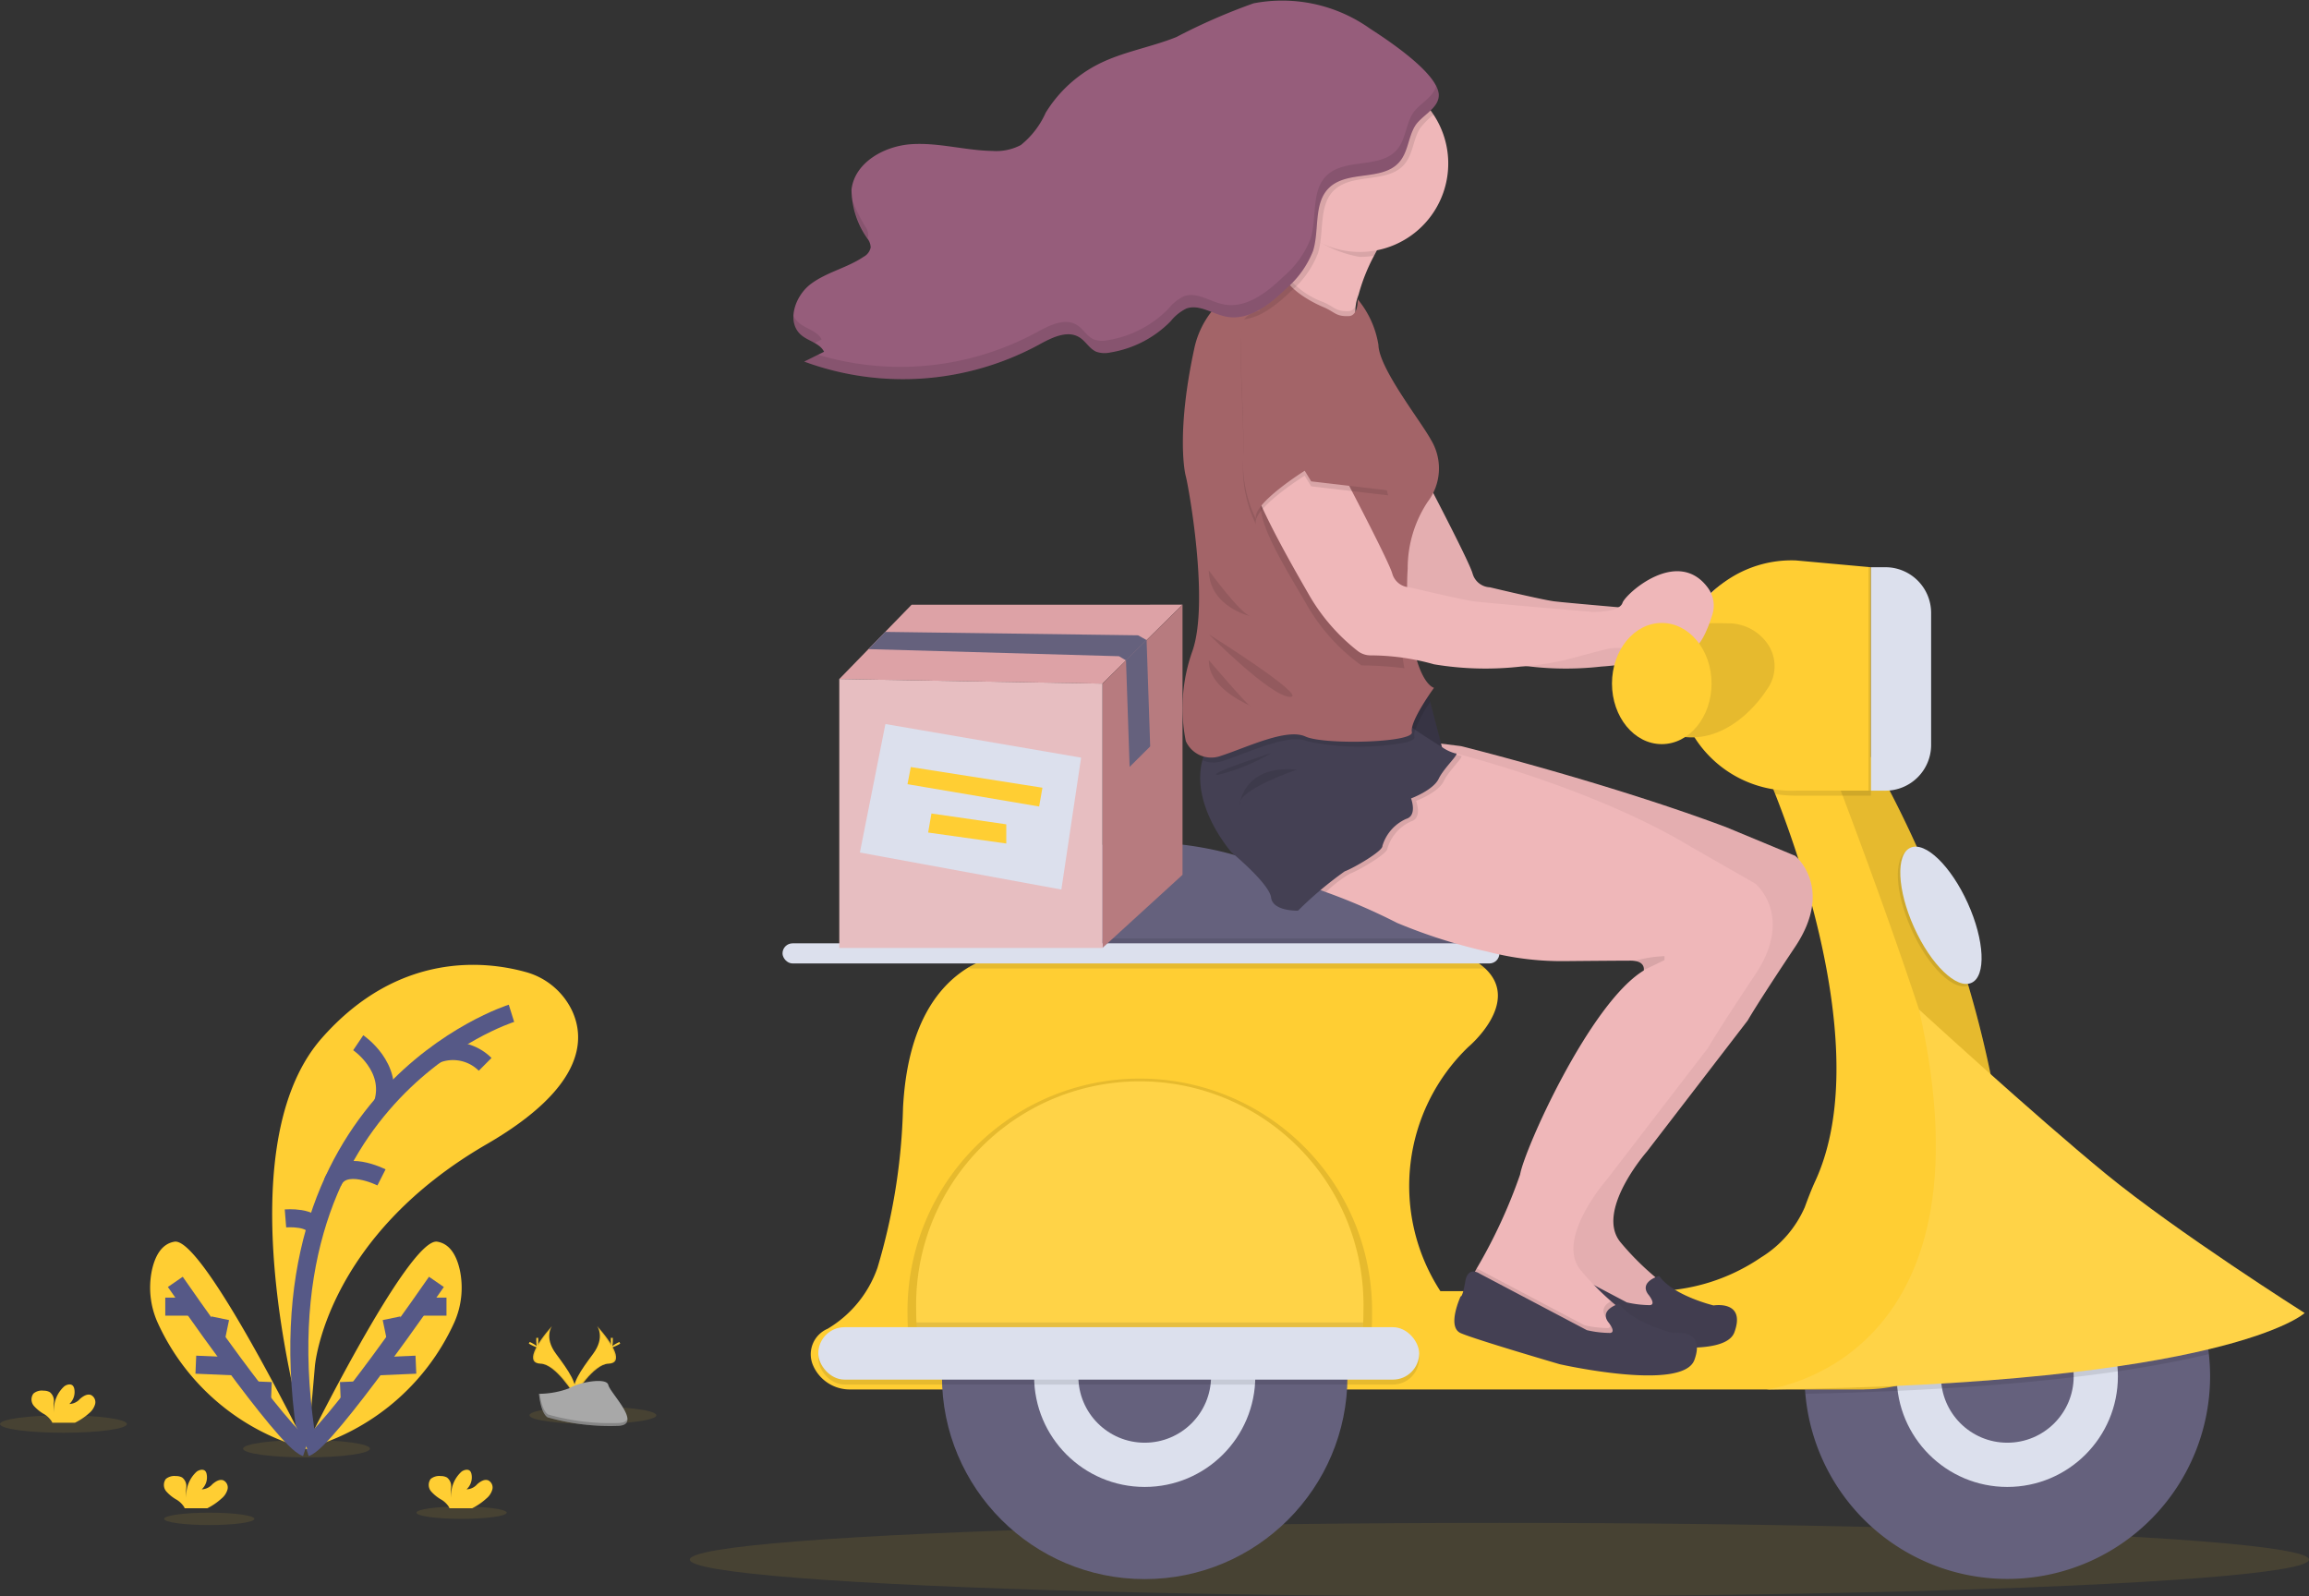 <svg xmlns="http://www.w3.org/2000/svg" width="128.048" height="88.524" viewBox="0 0 128.048 88.524">
  <rect x="0" y="0" width="128.048" height="88.524" fill="#333333" stroke="none"/>
  <g id="ic_congo" transform="translate(-0.355 -24.737)">
    <ellipse id="Ellipse_411" data-name="Ellipse 411" cx="3.519" cy="0.484" rx="3.519" ry="0.484" transform="translate(0.355 103.223)" fill="#ffce33" opacity="0.1"/>
    <ellipse id="Ellipse_412" data-name="Ellipse 412" cx="3.519" cy="0.484" rx="3.519" ry="0.484" transform="translate(13.836 104.59)" fill="#ffce33" opacity="0.1"/>
    <ellipse id="Ellipse_413" data-name="Ellipse 413" cx="3.519" cy="0.484" rx="3.519" ry="0.484" transform="translate(29.715 102.739)" fill="#ffce33" opacity="0.1"/>
    <ellipse id="Ellipse_414" data-name="Ellipse 414" cx="2.502" cy="0.343" rx="2.502" ry="0.343" transform="translate(9.457 108.623)" fill="#ffce33" opacity="0.1"/>
    <ellipse id="Ellipse_415" data-name="Ellipse 415" cx="2.502" cy="0.343" rx="2.502" ry="0.343" transform="translate(23.45 108.28)" fill="#ffce33" opacity="0.1"/>
    <path id="Path_2364" data-name="Path 2364" d="M186.879,624.23s-4.936-16.181.771-22.661c4.271-4.849,9.118-4.269,11.289-3.669a4.013,4.013,0,0,1,2.59,2.152c.759,1.636.622,4.295-4.736,7.4-8.971,5.194-9.528,12.318-9.528,12.318Z" transform="translate(-169.448 -519.264)" fill="#ffce33"/>
    <path id="Path_2365" data-name="Path 2365" d="M207.706,617.23s-14.55,4.549-11.288,24.035" transform="translate(-178.987 -536.3)" fill="none" stroke="#565987" stroke-miterlimit="10" stroke-width="1"/>
    <path id="Path_2366" data-name="Path 2366" d="M219.91,629.2s2,1.349,1.363,3.379" transform="translate(-199.689 -546.638)" fill="none" stroke="#565987" stroke-miterlimit="10" stroke-width="1"/>
    <path id="Path_2367" data-name="Path 2367" d="M254.345,633.149a2.528,2.528,0,0,0-2.715-.559" transform="translate(-227.086 -549.388)" fill="none" stroke="#565987" stroke-miterlimit="10" stroke-width="1"/>
    <path id="Path_2368" data-name="Path 2368" d="M212.2,681.383s-2.151-1.09-2.707.273" transform="translate(-190.689 -591.353)" fill="none" stroke="#565987" stroke-miterlimit="10" stroke-width="1"/>
    <path id="Path_2369" data-name="Path 2369" d="M190.3,700.63s1.615-.128,1.645.645" transform="translate(-174.114 -608.326)" fill="none" stroke="#565987" stroke-miterlimit="10" stroke-width="1"/>
    <path id="Path_2370" data-name="Path 2370" d="M198,721.607s5.781-11.76,7.369-11.5c.754.123,1.1.864,1.259,1.61a4.743,4.743,0,0,1-.315,2.87A12.7,12.7,0,0,1,198,721.607Z" transform="translate(-180.765 -616.512)" fill="#ffce33"/>
    <path id="Path_2371" data-name="Path 2371" d="M205.84,726.51s-6.068,8.8-7.24,9.185" transform="translate(-181.283 -630.686)" fill="none" stroke="#565987" stroke-miterlimit="10" stroke-width="1"/>
    <line id="Line_10" data-name="Line 10" x1="1.416" transform="translate(23.699 97.197)" fill="none" stroke="#565987" stroke-miterlimit="10" stroke-width="1"/>
    <line id="Line_11" data-name="Line 11" x1="2.219" y2="0.095" transform="translate(21.2 100.416)" fill="none" stroke="#565987" stroke-miterlimit="10" stroke-width="1"/>
    <line id="Line_12" data-name="Line 12" x2="0.241" y2="1.156" transform="translate(22.068 97.841)" fill="none" stroke="#565987" stroke-miterlimit="10" stroke-width="1"/>
    <line id="Line_13" data-name="Line 13" x2="0.044" y2="1.051" transform="translate(19.707 101.36)" fill="none" stroke="#565987" stroke-miterlimit="10" stroke-width="1"/>
    <path id="Path_2372" data-name="Path 2372" d="M143.956,721.607s-5.781-11.76-7.369-11.5c-.754.123-1.1.864-1.259,1.61a4.733,4.733,0,0,0,.316,2.862A12.67,12.67,0,0,0,143.956,721.607Z" transform="translate(-126.554 -616.512)" fill="#ffce33"/>
    <path id="Path_2373" data-name="Path 2373" d="M145.48,726.51s6.068,8.8,7.24,9.185" transform="translate(-135.403 -630.686)" fill="none" stroke="#565987" stroke-miterlimit="10" stroke-width="1"/>
    <line id="Line_14" data-name="Line 14" x2="1.416" transform="translate(9.52 97.197)" fill="none" stroke="#565987" stroke-miterlimit="10" stroke-width="1"/>
    <line id="Line_15" data-name="Line 15" x2="2.22" y2="0.095" transform="translate(11.215 100.416)" fill="none" stroke="#565987" stroke-miterlimit="10" stroke-width="1"/>
    <line id="Line_16" data-name="Line 16" x1="0.241" y2="1.156" transform="translate(12.326 97.841)" fill="none" stroke="#565987" stroke-miterlimit="10" stroke-width="1"/>
    <line id="Line_17" data-name="Line 17" x1="0.044" y2="1.051" transform="translate(14.884 101.36)" fill="none" stroke="#565987" stroke-miterlimit="10" stroke-width="1"/>
    <path id="Path_2374" data-name="Path 2374" d="M251.783,804.6a1,1,0,0,0,.33-.5.442.442,0,0,0-.23-.506c-.211-.082-.437.065-.608.213a.817.817,0,0,1-.592.286.9.9,0,0,0,.273-.842.352.352,0,0,0-.076-.172c-.117-.125-.33-.071-.47.027a1.75,1.75,0,0,0-.574,1.467,2.791,2.791,0,0,1-.008-.6.617.617,0,0,0-.228-.534.665.665,0,0,0-.345-.082.743.743,0,0,0-.561.159.558.558,0,0,0,.022.69,2.2,2.2,0,0,0,.581.465,1.3,1.3,0,0,1,.409.4.407.407,0,0,1,.03.071h1.258A3.486,3.486,0,0,0,251.783,804.6Z" transform="translate(-224.454 -696.764)" fill="#ffce33"/>
    <path id="Path_2375" data-name="Path 2375" d="M90.147,769.852a1,1,0,0,0,.33-.5.444.444,0,0,0-.23-.507c-.211-.08-.436.067-.608.214a.815.815,0,0,1-.591.285.9.9,0,0,0,.273-.842.356.356,0,0,0-.078-.17c-.117-.125-.33-.072-.47.027a1.75,1.75,0,0,0-.574,1.467,2.8,2.8,0,0,1-.008-.605.613.613,0,0,0-.226-.533.669.669,0,0,0-.346-.082.713.713,0,0,0-.562.159.548.548,0,0,0,.022.681,2.162,2.162,0,0,0,.582.466,1.277,1.277,0,0,1,.409.4.475.475,0,0,1,.031.071h1.258A3.51,3.51,0,0,0,90.147,769.852Z" transform="translate(-84.847 -666.748)" fill="#ffce33"/>
    <path id="Path_2376" data-name="Path 2376" d="M144.023,804.6a1,1,0,0,0,.33-.5.442.442,0,0,0-.23-.506c-.211-.082-.437.065-.608.213a.817.817,0,0,1-.592.286.9.9,0,0,0,.273-.842.351.351,0,0,0-.076-.172c-.117-.125-.33-.071-.47.027a1.75,1.75,0,0,0-.574,1.467,2.791,2.791,0,0,1-.008-.6.616.616,0,0,0-.226-.534.673.673,0,0,0-.346-.082.745.745,0,0,0-.562.159.558.558,0,0,0,.022.69,2.2,2.2,0,0,0,.581.465,1.3,1.3,0,0,1,.409.4.407.407,0,0,1,.03.071h1.258A3.486,3.486,0,0,0,144.023,804.6Z" transform="translate(-131.381 -696.764)" fill="#ffce33"/>
    <path id="Path_2377" data-name="Path 2377" d="M308.849,744.43s.472.618-.218,1.548-1.257,1.717-1.028,2.3c0,0,1.04-1.73,1.886-1.754S309.779,745.47,308.849,744.43Z" transform="translate(-275.385 -646.164)" fill="#ffce33"/>
    <path id="Path_2378" data-name="Path 2378" d="M309.02,744.43a.788.788,0,0,1,.1.194c.826.97,1.265,1.875.472,1.9-.74.022-1.626,1.344-1.839,1.678.007.026.015.05.025.076,0,0,1.04-1.73,1.886-1.754S309.951,745.47,309.02,744.43Z" transform="translate(-275.557 -646.164)" opacity="0.1"/>
    <path id="Path_2379" data-name="Path 2379" d="M322.809,749.322c0,.217-.025.393-.055.393s-.055-.176-.055-.393.031-.115.061-.115S322.809,749.105,322.809,749.322Z" transform="translate(-288.47 -650.269)" fill="#ffd037"/>
    <path id="Path_2380" data-name="Path 2380" d="M323.355,751.144c-.191.1-.357.166-.371.136s.128-.136.319-.236.115-.029.129,0S323.546,751.041,323.355,751.144Z" transform="translate(-288.714 -651.833)" fill="#ffd037"/>
    <path id="Path_2381" data-name="Path 2381" d="M292.093,744.43s-.472.618.218,1.548,1.258,1.717,1.028,2.3c0,0-1.04-1.73-1.886-1.754S291.168,745.47,292.093,744.43Z" transform="translate(-261.122 -646.164)" fill="#ffce33"/>
    <path id="Path_2382" data-name="Path 2382" d="M292.093,744.43a.761.761,0,0,0-.1.194c-.826.97-1.266,1.875-.473,1.9.74.022,1.627,1.344,1.84,1.678-.008.026-.016.05-.026.076,0,0-1.04-1.73-1.886-1.754S291.168,745.47,292.093,744.43Z" transform="translate(-261.122 -646.164)" opacity="0.1"/>
    <path id="Path_2383" data-name="Path 2383" d="M292.36,749.322c0,.217.025.393.055.393s.055-.176.055-.393-.03-.115-.06-.115S292.36,749.105,292.36,749.322Z" transform="translate(-262.265 -650.269)" fill="#ffd037"/>
    <path id="Path_2384" data-name="Path 2384" d="M289.388,751.144c.191.1.357.166.372.136s-.129-.136-.319-.236-.116-.029-.136,0S289.2,751.041,289.388,751.144Z" transform="translate(-259.594 -651.833)" fill="#ffd037"/>
    <path id="Path_2385" data-name="Path 2385" d="M293.46,767.535a4.813,4.813,0,0,0,1.716-.323c.4-.283,2.028-.621,2.128-.168s1.98,2.257.492,2.269a12.607,12.607,0,0,1-3.854-.473C293.544,768.6,293.46,767.535,293.46,767.535Z" transform="translate(-263.215 -665.504)" fill="#a8a8a8"/>
    <path id="Path_2386" data-name="Path 2386" d="M297.823,773.662a12.613,12.613,0,0,1-3.856-.473c-.3-.184-.422-.844-.462-1.149h-.045s.085,1.065.481,1.306a12.611,12.611,0,0,0,3.854.473c.431,0,.578-.157.57-.383C298.3,773.575,298.142,773.659,297.823,773.662Z" transform="translate(-263.215 -670.011)" opacity="0.2"/>
    <ellipse id="Ellipse_416" data-name="Ellipse 416" cx="44.897" cy="2.036" rx="44.897" ry="2.036" transform="translate(38.61 109.189)" fill="#ffce33" opacity="0.1"/>
    <path id="Path_2387" data-name="Path 2387" d="M619.555,389.385s2.862,5.415,3.084,6.188a1.044,1.044,0,0,0,.965.771s2.851.681,3.533.773,6.588.59,6.588.59,1.5.046,1.681-.5c.166-.5,3.062-3.12,4.739-.833a1.667,1.667,0,0,1,.243,1.488c-.308.981-.94,2.539-1.619,1.57-.954-1.363-2.064-.98-2.064-.254s-1.526.457-2.025.559c-.273.056-1.21.305-2.021.523a14.73,14.73,0,0,1-2.879.478,17.385,17.385,0,0,1-4.823-.125,13.091,13.091,0,0,0-3.544-.495,1.165,1.165,0,0,1-.691-.248,10.78,10.78,0,0,1-2.624-2.983c-1.182-2.044-3.612-6.278-3.448-7.5S619.555,389.385,619.555,389.385Z" transform="translate(-540.623 -339.037)" fill="#efb7b9"/>
    <path id="Path_2388" data-name="Path 2388" d="M619.555,389.385s2.862,5.415,3.084,6.188a1.044,1.044,0,0,0,.965.771s2.851.681,3.533.773,6.588.59,6.588.59,1.5.046,1.681-.5c.166-.5,3.062-3.12,4.739-.833a1.667,1.667,0,0,1,.243,1.488c-.308.981-.94,2.539-1.619,1.57-.954-1.363-2.064-.98-2.064-.254s-1.526.457-2.025.559c-.273.056-1.21.305-2.021.523a14.73,14.73,0,0,1-2.879.478,17.385,17.385,0,0,1-4.823-.125,13.091,13.091,0,0,0-3.544-.495,1.165,1.165,0,0,1-.691-.248,10.78,10.78,0,0,1-2.624-2.983c-1.182-2.044-3.612-6.278-3.448-7.5S619.555,389.385,619.555,389.385Z" transform="translate(-540.623 -339.037)" opacity="0.05"/>
    <path id="Path_2389" data-name="Path 2389" d="M828.394,537.532c-1.3,1.409-2.25,1.964-2.205.477.136-4.5-7.769-24.832-7.769-24.832l2.337-.177A60.55,60.55,0,0,1,828.394,537.532Z" transform="translate(-716.627 -446.275)" fill="none"/>
    <path id="Path_2390" data-name="Path 2390" d="M830.9,693.684a11.244,11.244,0,0,1-22.446.954c-.016-.183-.029-.365-.034-.545v-.01q-.008-.2-.008-.409a11.244,11.244,0,0,1,22.488,0Z" transform="translate(-707.982 -592.614)" fill="#65617d"/>
    <circle id="Ellipse_417" data-name="Ellipse 417" cx="6.133" cy="6.133" r="6.133" transform="translate(105.539 94.93)" fill="#dce0ed"/>
    <circle id="Ellipse_418" data-name="Ellipse 418" cx="3.68" cy="3.68" r="3.68" transform="translate(107.993 97.383)" fill="#65617d"/>
    <path id="Path_2391" data-name="Path 2391" d="M502.666,555.948l-27.076.545V552.5c.243-3.212,3.544-4.339,6.542-4.693a18.774,18.774,0,0,1,7,.525,47.984,47.984,0,0,0,11.207,1.844,1.719,1.719,0,0,1,1.663,1.4c.086.457.17.954.249,1.445.06.384.117.763.169,1.116C502.566,555.155,502.666,555.948,502.666,555.948Z" transform="translate(-420.522 -476.238)" fill="#65617d"/>
    <path id="Path_2392" data-name="Path 2392" d="M462.391,548.048H406.145a2.215,2.215,0,0,1-2.051-1.326,1.539,1.539,0,0,1,.8-2.038,6.372,6.372,0,0,0,2.769-3.388,33.729,33.729,0,0,0,1.416-8.875c.237-4.48,1.859-6.695,3.612-7.769h0a7.151,7.151,0,0,1,4.746-.865l22.806.183a4.38,4.38,0,0,1,1.113.726c2.032,1.892-.931,4.361-.931,4.361a10.7,10.7,0,0,0-1.546,13.538H450.55a10.739,10.739,0,0,0,6.113-1.871,6.159,6.159,0,0,0,2.423-2.782c.18-.488.363-.975.581-1.446,3.061-6.639-.631-17.438-2.224-21.477-.4-1-.661-1.59-.661-1.59l3.659-.273,2.317-.176h.023a60.6,60.6,0,0,1,7.632,24.532c.06.631.109,1.243.149,1.83a8.177,8.177,0,0,1-8.171,8.7Z" transform="translate(-358.646 -446.258)" fill="#ffce33"/>
    <path id="Path_2393" data-name="Path 2393" d="M502.417,587.926H475.59V586.81h26.659C502.309,587.188,502.366,587.566,502.417,587.926Z" transform="translate(-420.522 -510.026)" opacity="0.1"/>
    <path id="Path_2394" data-name="Path 2394" d="M496.765,592.635H468.315a.544.544,0,0,1-.215-.044,7.15,7.15,0,0,1,4.746-.865l22.806.183A4.383,4.383,0,0,1,496.765,592.635Z" transform="translate(-414.053 -514.189)" opacity="0.1"/>
    <rect id="Rectangle_1961" data-name="Rectangle 1961" width="39.756" height="1.116" rx="0.558" transform="translate(43.75 77.05)" fill="#dce0ed"/>
    <path id="Path_2395" data-name="Path 2395" d="M828.394,537.532c-1.3,1.409-2.25,1.964-2.205.477.136-4.5-7.769-24.832-7.769-24.832l2.337-.177A60.55,60.55,0,0,1,828.394,537.532Z" transform="translate(-716.627 -446.275)" opacity="0.1"/>
    <path id="Path_2396" data-name="Path 2396" d="M830.89,692.53c-1.343.322-3,.649-5.043.954q-1.141.168-2.453.322c-2.089.248-4.506.465-7.3.631q-1.186.071-2.463.129-2.392.109-5.12.166l-.034-.545v-.01c2.542-1.026,6.542-3.764,7.185-10.9a11.249,11.249,0,0,1,15.226,9.26Z" transform="translate(-708.042 -592.699)" opacity="0.1"/>
    <path id="Path_2397" data-name="Path 2397" d="M792.92,636.777s12.907-1.4,8.461-21.067c0,0,6.377,5.847,10.344,9.1s11.04,7.729,11.04,7.729S818.543,636.481,792.92,636.777Z" transform="translate(-694.603 -534.987)" fill="#ffce33"/>
    <path id="Path_2398" data-name="Path 2398" d="M792.92,636.777s12.907-1.4,8.461-21.067c0,0,6.377,5.847,10.344,9.1s11.04,7.729,11.04,7.729S818.543,636.481,792.92,636.777Z" transform="translate(-694.603 -534.987)" fill="#fff" opacity="0.1"/>
    <circle id="Ellipse_419" data-name="Ellipse 419" cx="11.244" cy="11.244" r="11.244" transform="translate(52.592 89.819)" fill="#65617d"/>
    <circle id="Ellipse_420" data-name="Ellipse 420" cx="6.133" cy="6.133" r="6.133" transform="translate(57.703 94.93)" fill="#dce0ed"/>
    <circle id="Ellipse_421" data-name="Ellipse 421" cx="3.68" cy="3.68" r="3.68" transform="translate(60.156 97.383)" fill="#65617d"/>
    <path id="Path_2399" data-name="Path 2399" d="M469.179,656.857a12.882,12.882,0,1,0-25.759,0q0,.461.031.912h25.7Q469.179,657.317,469.179,656.857Z" transform="translate(-392.736 -559.171)" opacity="0.1"/>
    <path id="Path_2400" data-name="Path 2400" d="M471.725,658.28a12.405,12.405,0,1,0-24.8,0c0,.3.011.587.03.878h24.745C471.714,658.867,471.725,658.576,471.725,658.28Z" transform="translate(-395.759 -560.82)" fill="#ffce33"/>
    <path id="Path_2401" data-name="Path 2401" d="M471.725,658.28c0,.2,0,.409-.015.605,0,.091-.01.181-.015.273H446.95c0-.091-.011-.181-.015-.273-.01-.2-.015-.409-.015-.605a12.405,12.405,0,1,1,24.8,0Z" transform="translate(-395.759 -560.82)" fill="#fff" opacity="0.1"/>
    <path id="Path_2402" data-name="Path 2402" d="M471.805,743c0,.091-.01.181-.015.273H447.045c0-.091-.011-.181-.015-.273Z" transform="translate(-395.854 -644.929)" opacity="0.1"/>
    <rect id="Rectangle_1962" data-name="Rectangle 1962" width="33.32" height="2.907" rx="1.454" transform="translate(45.735 98.61)" opacity="0.1"/>
    <rect id="Rectangle_1963" data-name="Rectangle 1963" width="33.32" height="2.907" rx="1.454" transform="translate(45.735 98.337)" fill="#dce0ed"/>
    <ellipse id="Ellipse_422" data-name="Ellipse 422" cx="1.633" cy="4.111" rx="1.633" ry="4.111" transform="translate(104.674 72.559) rotate(-24.33)" opacity="0.1"/>
    <ellipse id="Ellipse_423" data-name="Ellipse 423" cx="1.633" cy="4.111" rx="1.633" ry="4.111" transform="translate(104.81 72.422) rotate(-24.33)" fill="#dce0ed"/>
    <path id="Path_2403" data-name="Path 2403" d="M797.564,513v2.136h-4.157a7.165,7.165,0,0,1-1.156-.093c-.4-1-.661-1.591-.661-1.591l3.659-.273Z" transform="translate(-693.454 -446.275)" opacity="0.1"/>
    <path id="Path_2404" data-name="Path 2404" d="M767.187,445.718H763.03a6.367,6.367,0,0,1-6.61-6.1v-.566a6.37,6.37,0,0,1,6.61-6.1l4.157.378Z" transform="translate(-663.077 -377.136)" fill="#ffce33"/>
    <path id="Path_2405" data-name="Path 2405" d="M756.883,458.586s2.487,1.329,1.056,3.578c0,0-1.755,2.878-4.515,2.606l-1-6.184A20.9,20.9,0,0,1,756.883,458.586Z" transform="translate(-659.622 -399.16)" fill="#ffce33"/>
    <path id="Path_2406" data-name="Path 2406" d="M755.945,458.455a2.644,2.644,0,0,1,2.023,1.066,2.178,2.178,0,0,1-.008,2.632s-1.755,2.878-4.515,2.606l-1-6.183A29.315,29.315,0,0,1,755.945,458.455Z" transform="translate(-659.64 -399.149)" opacity="0.1"/>
    <path id="Path_2407" data-name="Path 2407" d="M762.56,390.17h.8a2.538,2.538,0,0,1,2.538,2.538v7.316a2.538,2.538,0,0,1-2.538,2.538h-.8Z" transform="translate(-658.587 -333.978)" opacity="0.1"/>
    <path id="Path_2408" data-name="Path 2408" d="M763.56,390.17h.8a2.538,2.538,0,0,1,2.538,2.538v7.316a2.538,2.538,0,0,1-2.538,2.538h-.8Z" transform="translate(-659.45 -333.978)" fill="#dce0ed"/>
    <path id="Path_2409" data-name="Path 2409" d="M618.88,513.078s.642.234,1.5.562a33.927,33.927,0,0,1,3.953,1.71,30.094,30.094,0,0,0,5.022,1.595,16.353,16.353,0,0,0,4.233.522c1.45-.014,3.207-.027,3.692-.027a1.538,1.538,0,0,1,.253.019c.51.084.489.427.477.508v.018c-3,1.817-6.633,9.949-6.859,11.312a29.1,29.1,0,0,1-2.407,5.21c-.248.454-.409.741-.409.741l.909,1.044,2.635,1.182,2.5,1.09a17.6,17.6,0,0,0,2.681,0c.045-.136.045-1.544.045-1.544a7.442,7.442,0,0,1-.911-.692,15.077,15.077,0,0,1-1.679-1.716c-1.453-1.727,1.454-5.043,1.454-5.043l5.588-7.268s.454-.818,2.635-4.089,0-5.043,0-5.043l-3.838-1.593c-6.656-2.491-14.685-4.488-14.685-4.488l-.114-.015-1.7-.213Z" transform="translate(-544.283 -440.972)" fill="#efb7b9"/>
    <path id="Path_2410" data-name="Path 2410" d="M690.68,713.79s.477.563.12.613a5.93,5.93,0,0,1-1.295-.153l-5.946-3.135s-.647-.461-.8.443-.256.818-.256.818-.784,1.686,0,2.035,5.491,1.729,5.491,1.729,6.832,1.551,7.48-.238-1.158-1.482-1.158-1.482-2.249-.545-3.016-1.635C691.293,712.785,690.187,713.092,690.68,713.79Z" transform="translate(-598.934 -617.289)" fill="#444053"/>
    <path id="Path_2411" data-name="Path 2411" d="M644.184,513.169l-3.838-1.593c-6.656-2.491-14.685-4.488-14.685-4.488l-.115-.015-1.7-.213-4.964,6.218s.642.234,1.5.561a33.956,33.956,0,0,1,3.953,1.711,30.1,30.1,0,0,0,5.022,1.595,16.355,16.355,0,0,0,4.233.522c1.45-.014,3.207-.027,3.692-.027a1.531,1.531,0,0,1,.253.019c.51.085.489.427.477.508v.018c-3,1.817-6.633,9.949-6.859,11.312a29.1,29.1,0,0,1-2.407,5.21l-.1.183c-.2-.033-.444.038-.531.553-.154.9-.256.818-.256.818s-.784,1.686,0,2.035,5.487,1.73,5.487,1.73,6.832,1.551,7.48-.238-1.158-1.481-1.158-1.481-2.249-.545-3.016-1.636a1.529,1.529,0,0,0-.2.074c-.08-.065-.166-.136-.258-.215a15.088,15.088,0,0,1-1.679-1.716c-1.453-1.727,1.454-5.043,1.454-5.043l5.588-7.268s.454-.818,2.635-4.089S644.184,513.169,644.184,513.169Z" transform="translate(-544.283 -440.972)" opacity="0.05"/>
    <path id="Path_2412" data-name="Path 2412" d="M585.3,283.19l.207.262.116.146.722.909s1.724.553,3.236.912c1.574.372,2.917.534,1.849-.356a2.338,2.338,0,0,1-.465-2.467,10.212,10.212,0,0,1,.867-2.194q.08-.155.159-.3a18.181,18.181,0,0,1,1.123-1.814,32.249,32.249,0,0,0-3.011-1.85c-1.248-.646-2.273-.928-1.623.35a2.991,2.991,0,0,1-.109,2.615c-.03.069-.063.136-.1.208a9.378,9.378,0,0,1-1.287,1.893A14.936,14.936,0,0,1,585.3,283.19Z" transform="translate(-515.279 -241.48)" fill="#efb7b9"/>
    <path id="Path_2413" data-name="Path 2413" d="M568.428,436.24l.924.844.893,3.435h-1.49l-1.645-2.14Z" transform="translate(-489.775 -373.769)" fill="#444053"/>
    <path id="Path_2414" data-name="Path 2414" d="M567.11,438.378l.995,1.293.65.846h1.49l-.153-.587-.65-2.5-.09-.345-.924-.844-1.262,2.047Z" transform="translate(-489.775 -373.769)" opacity="0.1"/>
    <path id="Path_2415" data-name="Path 2415" d="M567.11,438.378l.995,1.293.65.846h1.49l-.153-.587-.65-2.5-.09-.345-.924-.844-1.262,2.047Z" transform="translate(-489.775 -373.769)" opacity="0.1"/>
    <path id="Path_2416" data-name="Path 2416" d="M602.64,517.15s.642.234,1.5.562a33.91,33.91,0,0,1,3.952,1.71,30.1,30.1,0,0,0,5.022,1.595,16.352,16.352,0,0,0,4.233.523c1.45-.014,3.207-.027,3.692-.027a1.525,1.525,0,0,1,.254.019c.51.084.489.427.477.508v.018c-3,1.817-6.633,9.949-6.859,11.312a29.1,29.1,0,0,1-2.407,5.21c-.248.454-.409.741-.409.741l.909,1.044,2.633,1.18,2.5,1.09a17.6,17.6,0,0,0,2.681,0c.045-.136.045-1.544.045-1.544a7.438,7.438,0,0,1-.91-.692,15.042,15.042,0,0,1-1.679-1.716c-1.453-1.727,1.454-5.043,1.454-5.043l5.588-7.268s.454-.818,2.635-4.089,0-5.043,0-5.043l-3.5-2c-5.452-3.316-13.13-5.224-13.13-5.224l-.115-.015-1.7-.213Z" transform="translate(-530.256 -443.503)" fill="#efb7b9"/>
    <path id="Path_2417" data-name="Path 2417" d="M672,721.744l.909,1.044,2.635,1.182,2.5,1.09a17.592,17.592,0,0,0,2.681,0c.045-.136.045-1.544.045-1.544a7.44,7.44,0,0,1-.91-.692c-.282.151-.6.435-.293.874,0,0,.477.562.12.613a5.849,5.849,0,0,1-1.295-.153l-5.946-3.135-.034-.023Z" transform="translate(-590.163 -625.927)" opacity="0.1"/>
    <path id="Path_2418" data-name="Path 2418" d="M674.44,725.095s.477.562.119.613a5.819,5.819,0,0,1-1.295-.154l-5.945-3.135s-.647-.459-.8.443-.255.818-.255.818-.784,1.687,0,2.036,5.486,1.724,5.486,1.724,6.831,1.55,7.478-.238-1.159-1.483-1.159-1.483-2.249-.545-3.015-1.635C675.057,724.089,673.945,724.4,674.44,725.095Z" transform="translate(-584.907 -627.052)" fill="#444053"/>
    <path id="Path_2419" data-name="Path 2419" d="M605.3,279.044a6.32,6.32,0,0,0,3.016,1.408,5.032,5.032,0,0,0,.791-.063,18.427,18.427,0,0,1,1.282-2.117s-6-4.18-4.634-1.5C606.2,277.664,605.762,278.1,605.3,279.044Z" transform="translate(-532.554 -241.469)" opacity="0.1"/>
    <path id="Path_2420" data-name="Path 2420" d="M591.43,240.342a4.9,4.9,0,0,0,2.237,4.116,4.5,4.5,0,0,0,.48.273,4.906,4.906,0,1,0-2.716-4.391Z" transform="translate(-520.574 -206.538)" fill="#efb7b9"/>
    <path id="Path_2421" data-name="Path 2421" d="M602.64,517.15s.642.234,1.5.562a7.225,7.225,0,0,1,1.321-1.015c.5-.183,2.136-1.137,2.091-1.409a2.39,2.39,0,0,1,1.317-1.5c.635-.183.272-1.135.272-1.135s1.227-.454,1.532-1.09,1.24-1.454.921-1.408a.988.988,0,0,1-.387-.151l-1.7-.213Z" transform="translate(-530.256 -443.503)" opacity="0.1"/>
    <path id="Path_2422" data-name="Path 2422" d="M564.237,502.2s2.091,1.727,2.187,2.5,1.492.728,1.492.728a20.7,20.7,0,0,1,2.59-2.181c.5-.181,2.136-1.137,2.091-1.409a2.39,2.39,0,0,1,1.317-1.5c.635-.183.273-1.135.273-1.135s1.227-.454,1.532-1.09,1.24-1.454.921-1.408a2.311,2.311,0,0,1-.743-.353c-.448-.273-1.017-.642-1.48-.954-.491-.333-.865-.6-.865-.6s-.214-.038-.581-.091c-1.978-.286-8.419-1.017-9.914,1.363a3.606,3.606,0,0,0-.443,1.018C561.945,499.625,564.237,502.2,564.237,502.2Z" transform="translate(-495.58 -430.189)" fill="#444053"/>
    <path id="Path_2423" data-name="Path 2423" d="M572.064,511.37a10.779,10.779,0,0,1-2.93,1.2C568.337,512.575,572.064,511.37,572.064,511.37Z" transform="translate(-501.22 -444.868)" opacity="0.1"/>
    <path id="Path_2424" data-name="Path 2424" d="M581.618,517.953s-3.178,1.068-3.178,1.908S578.143,517.612,581.618,517.953Z" transform="translate(-509.349 -450.531)" opacity="0.1"/>
    <path id="Path_2425" data-name="Path 2425" d="M657.345,482.81l-.045.061A.136.136,0,0,0,657.345,482.81Z" transform="translate(-577.466 -420.2)" opacity="0.1"/>
    <path id="Path_2426" data-name="Path 2426" d="M585.3,318.759l.207.262.116.146.722.909s1.724.553,3.236.912c1.574.372,2.917.534,1.849-.356a2.338,2.338,0,0,1-.465-2.467l-.048-.061s.048.919-.5.936c-.733.023-.743-.224-1.419-.508a4.561,4.561,0,0,1-2.014-1.461,14.946,14.946,0,0,1-1.689,1.689Z" transform="translate(-515.279 -277.049)" opacity="0.1"/>
    <path id="Path_2427" data-name="Path 2427" d="M563.39,486.215a1.574,1.574,0,0,0,1.169.027c1.408-.455,3.635-1.551,4.679-1.071a14.026,14.026,0,0,0,5.452.05c.309-.08.487-.18.459-.3a.815.815,0,0,1,.048-.4,7.357,7.357,0,0,1,.83-1.547l-.09-.345-.924-.844-1.262,2.044c-1.978-.286-8.419-1.017-9.914,1.363A3.61,3.61,0,0,0,563.39,486.215Z" transform="translate(-496.356 -419.319)" opacity="0.1"/>
    <path id="Path_2428" data-name="Path 2428" d="M555.506,343.372a1.546,1.546,0,0,0,1.953.818c1.408-.454,3.635-1.551,4.679-1.071s6.043.343,5.907-.247,1.227-2.453,1.227-2.453-.744-.136-1.2-2.566c-.068-.354-.129-.758-.181-1.216a15.474,15.474,0,0,1-.079-2.827,6.673,6.673,0,0,1,1.105-3.7,3.058,3.058,0,0,0,.181-3.452c-.571-1.048-2.876-3.952-2.907-5.247a5.273,5.273,0,0,0-1.152-2.54s.048.919-.5.936c-.733.023-.743-.223-1.419-.508-.994-.42-2.014-1.16-2.081-1.655a5,5,0,0,0-5.074,4.017c-.909,4.225-.59,6.542-.454,7.042s1.317,6.951.363,9.677A9.391,9.391,0,0,0,555.506,343.372Z" transform="translate(-489.392 -277.539)" fill="#a36468"/>
    <path id="Path_2429" data-name="Path 2429" d="M589.8,411.984a10.688,10.688,0,0,0,2.952,3.226,20.443,20.443,0,0,1,2.385.159c-.068-.354-.136-.758-.181-1.216a15.475,15.475,0,0,1-.079-2.827,1.029,1.029,0,0,1-.534-.66c-.228-.773-2.254-4.453-2.254-4.453s-4.741-1.227-4.906,0S588.622,409.94,589.8,411.984Z" transform="translate(-516.898 -353.574)" opacity="0.1"/>
    <path id="Path_2430" data-name="Path 2430" d="M586.857,389.385s2.862,5.415,3.084,6.188a1.044,1.044,0,0,0,.965.771s2.851.681,3.533.773,6.592.59,6.592.59,1.5.046,1.68-.5c.166-.5,3.062-3.12,4.739-.833a1.667,1.667,0,0,1,.243,1.488c-.308.981-.94,2.539-1.619,1.57-.954-1.363-2.063-.98-2.063-.254s-1.527.457-2.025.559c-.273.056-1.21.305-2.021.523a14.723,14.723,0,0,1-2.885.478,17.384,17.384,0,0,1-4.823-.125,13.077,13.077,0,0,0-3.544-.495,1.166,1.166,0,0,1-.691-.248,10.776,10.776,0,0,1-2.622-2.983c-1.182-2.044-3.612-6.278-3.448-7.5S586.857,389.385,586.857,389.385Z" transform="translate(-512.379 -339.037)" fill="#efb7b9"/>
    <path id="Path_2431" data-name="Path 2431" d="M583.381,333.562a36.687,36.687,0,0,1,2.243,4.361c.71,1.817,1.573,5,1.573,5l-4.271-.5-.362-.59s-3.05,1.908-2.686,2.726a7.145,7.145,0,0,1-.727-3.544c.091-2.317-.328-6.452,0-7.451S582.377,332.79,583.381,333.562Z" transform="translate(-509.858 -290.717)" opacity="0.1"/>
    <path id="Path_2432" data-name="Path 2432" d="M579.162,339.02a7.143,7.143,0,0,0,.726,3.544c-.364-.818,2.686-2.726,2.686-2.726l.358.59,4.27.5s-.863-3.181-1.573-5a27.813,27.813,0,0,0-1.461-3c-.437-.795-.782-1.363-.782-1.363a4.812,4.812,0,0,0-2.83-.657,3.657,3.657,0,0,0-.462.056,1.285,1.285,0,0,0-.885.481.638.638,0,0,0-.055.12C578.83,332.568,579.25,336.7,579.162,339.02Z" transform="translate(-509.864 -288.997)" fill="#a36468"/>
    <path id="Path_2433" data-name="Path 2433" d="M566,437s1.806,2.487,2.351,2.555C568.347,439.561,566.03,439.044,566,437Z" transform="translate(-498.61 -380.634)" opacity="0.1"/>
    <path id="Path_2434" data-name="Path 2434" d="M566,463s3.407,3.441,4.5,3.475S566,463,566,463Z" transform="translate(-498.61 -403.09)" opacity="0.1"/>
    <path id="Path_2435" data-name="Path 2435" d="M566,473.54s2.181,2.555,2.317,2.555S565.959,475.21,566,473.54Z" transform="translate(-498.607 -412.193)" opacity="0.1"/>
    <path id="Path_2436" data-name="Path 2436" d="M580.33,248.914a3.023,3.023,0,0,0,1-.335c.117-.061.233-.129.346-.2a8.184,8.184,0,0,0,1.243-1.022,5.291,5.291,0,0,0,1.511-2.11,3.8,3.8,0,0,0,.128-.589c.155-1.048.025-2.205.774-2.918a1.784,1.784,0,0,1,.478-.323c1.063-.506,2.6-.179,3.4-1.09.5-.578.492-1.381.879-2.009a4.217,4.217,0,0,1,.755-.759,4.906,4.906,0,1,0-6.764,6.815c-.03.07-.063.136-.1.209a13,13,0,0,1-2.975,3.582l.207.262A1.335,1.335,0,0,0,580.33,248.914Z" transform="translate(-510.987 -206.461)" opacity="0.1"/>
    <path id="Path_2437" data-name="Path 2437" d="M430.594,213.921c-.923,1.058-2.862.442-3.877,1.411-.891.849-.537,2.331-.9,3.507a5.3,5.3,0,0,1-1.512,2.11c-.913.889-2.081,1.791-3.33,1.536-.74-.151-1.465-.7-2.181-.45a2.55,2.55,0,0,0-.876.707,6.039,6.039,0,0,1-3.349,1.732,1.432,1.432,0,0,1-.759-.035c-.382-.155-.587-.572-.935-.795-.681-.436-1.556.011-2.264.4a15.841,15.841,0,0,1-13.013.936l1.1-.545c-.234-.478-.868-.583-1.272-.934-.831-.721-.342-2.163.537-2.824s2.017-.891,2.928-1.509a.759.759,0,0,0,.391-.514.817.817,0,0,0-.149-.455,4.754,4.754,0,0,1-.913-2.749c.166-1.5,1.8-2.421,3.306-2.525s2.992.348,4.5.373a2.948,2.948,0,0,0,1.584-.326,4.791,4.791,0,0,0,1.378-1.791,7.314,7.314,0,0,1,2.93-2.7c1.363-.688,2.906-.93,4.323-1.5a33.007,33.007,0,0,1,4.278-1.869,8.407,8.407,0,0,1,6.452,1.4c.915.593,3.835,2.5,3.816,3.713-.015.722-.954,1.114-1.31,1.68C431.086,212.541,431.1,213.343,430.594,213.921Z" transform="translate(-352.644 -180.191)" fill="#965d7b"/>
    <g id="Group_1699" data-name="Group 1699" transform="translate(44.358 29.494)" opacity="0.1">
      <path id="Path_2438" data-name="Path 2438" d="M421.394,287.022a.831.831,0,0,1,.149.455.461.461,0,0,1-.048.165,5.746,5.746,0,0,1-.885-2.242A8.664,8.664,0,0,0,421.394,287.022Z" transform="translate(-417.394 -279.189)"/>
      <path id="Path_2439" data-name="Path 2439" d="M397.3,333.808c.4.35,1.036.455,1.272.934l-.39.194a4.387,4.387,0,0,1-.746-.446,1.283,1.283,0,0,1-.425-1.059A1.172,1.172,0,0,0,397.3,333.808Z" transform="translate(-397.01 -320.673)"/>
      <path id="Path_2440" data-name="Path 2440" d="M414.277,253.508c.707-.39,1.584-.837,2.264-.4.346.222.553.639.935.795a1.427,1.427,0,0,0,.758.035,6.043,6.043,0,0,0,3.35-1.732,2.509,2.509,0,0,1,.876-.707c.711-.255,1.436.3,2.181.45,1.248.255,2.415-.647,3.33-1.536a5.288,5.288,0,0,0,1.51-2.11c.365-1.176.011-2.658.9-3.507,1.018-.969,2.953-.353,3.878-1.411.5-.578.492-1.381.879-2.009.327-.53,1.175-.906,1.295-1.546a1.186,1.186,0,0,1,.151.545c-.015.722-.954,1.114-1.31,1.68-.387.628-.376,1.431-.879,2.009-.924,1.058-2.862.442-3.878,1.411-.891.849-.537,2.331-.9,3.507a5.3,5.3,0,0,1-1.51,2.11c-.915.889-2.081,1.791-3.33,1.536-.741-.151-1.467-.7-2.181-.45a2.524,2.524,0,0,0-.876.707,6.043,6.043,0,0,1-3.35,1.732,1.426,1.426,0,0,1-.758-.035c-.382-.155-.589-.572-.935-.795-.681-.436-1.556.011-2.264.4a15.841,15.841,0,0,1-13.013.936l.762-.378A15.871,15.871,0,0,0,414.277,253.508Z" transform="translate(-400.802 -239.83)"/>
    </g>
    <path id="Path_2441" data-name="Path 2441" d="M739.977,594.64l1.146-.555v-.217a6.384,6.384,0,0,0-1.623.258C740.01,594.216,739.989,594.559,739.977,594.64Z" transform="translate(-648.463 -516.105)" opacity="0.1"/>
    <ellipse id="Ellipse_424" data-name="Ellipse 424" cx="2.761" cy="3.36" rx="2.761" ry="3.36" transform="translate(89.749 59.283)" fill="#ffce33"/>
    <path id="Path_2442" data-name="Path 2442" d="M362.842,405.42,358.4,409.8l-14.593-.255,4.012-4.123Z" transform="translate(-296.909 -347.15)" fill="#dda2a6"/>
    <path id="Path_2443" data-name="Path 2443" d="M455.319,420.4V405.42L450.88,409.8v14.654Z" transform="translate(-389.386 -347.15)" fill="#b77b7f"/>
    <path id="Path_2444" data-name="Path 2444" d="M343.81,435.67v14.909H358.4V435.925Z" transform="translate(-296.909 -373.277)" fill="#dda2a6"/>
    <path id="Path_2445" data-name="Path 2445" d="M343.81,435.67v14.909H358.4V435.925Z" transform="translate(-296.909 -373.277)" fill="#fff" opacity="0.3"/>
    <path id="Path_2446" data-name="Path 2446" d="M364.438,455.843l-10.853-1.863-1.415,7.125,11.173,2.053Z" transform="translate(-304.129 -389.091)" fill="#dce0ed"/>
    <path id="Path_2447" data-name="Path 2447" d="M379.058,472.6l-7.3-1.146-.183.951,7.3,1.237Z" transform="translate(-320.894 -404.18)" fill="#ffce33"/>
    <path id="Path_2448" data-name="Path 2448" d="M384.273,490.972l-4.15-.6-.183,1.056,4.333.608Z" transform="translate(-328.114 -420.522)" fill="#ffce33"/>
    <path id="Path_2449" data-name="Path 2449" d="M461.8,425.726l-.2-5.9-1.141,1.126.2,5.91Z" transform="translate(-397.66 -359.596)" fill="#65617d"/>
    <path id="Path_2450" data-name="Path 2450" d="M356.589,416.49l14.023.189.472.266-1.141,1.126-.394-.232-13.889-.394Z" transform="translate(-307.143 -356.711)" fill="#65617d"/>
  </g>
</svg>
